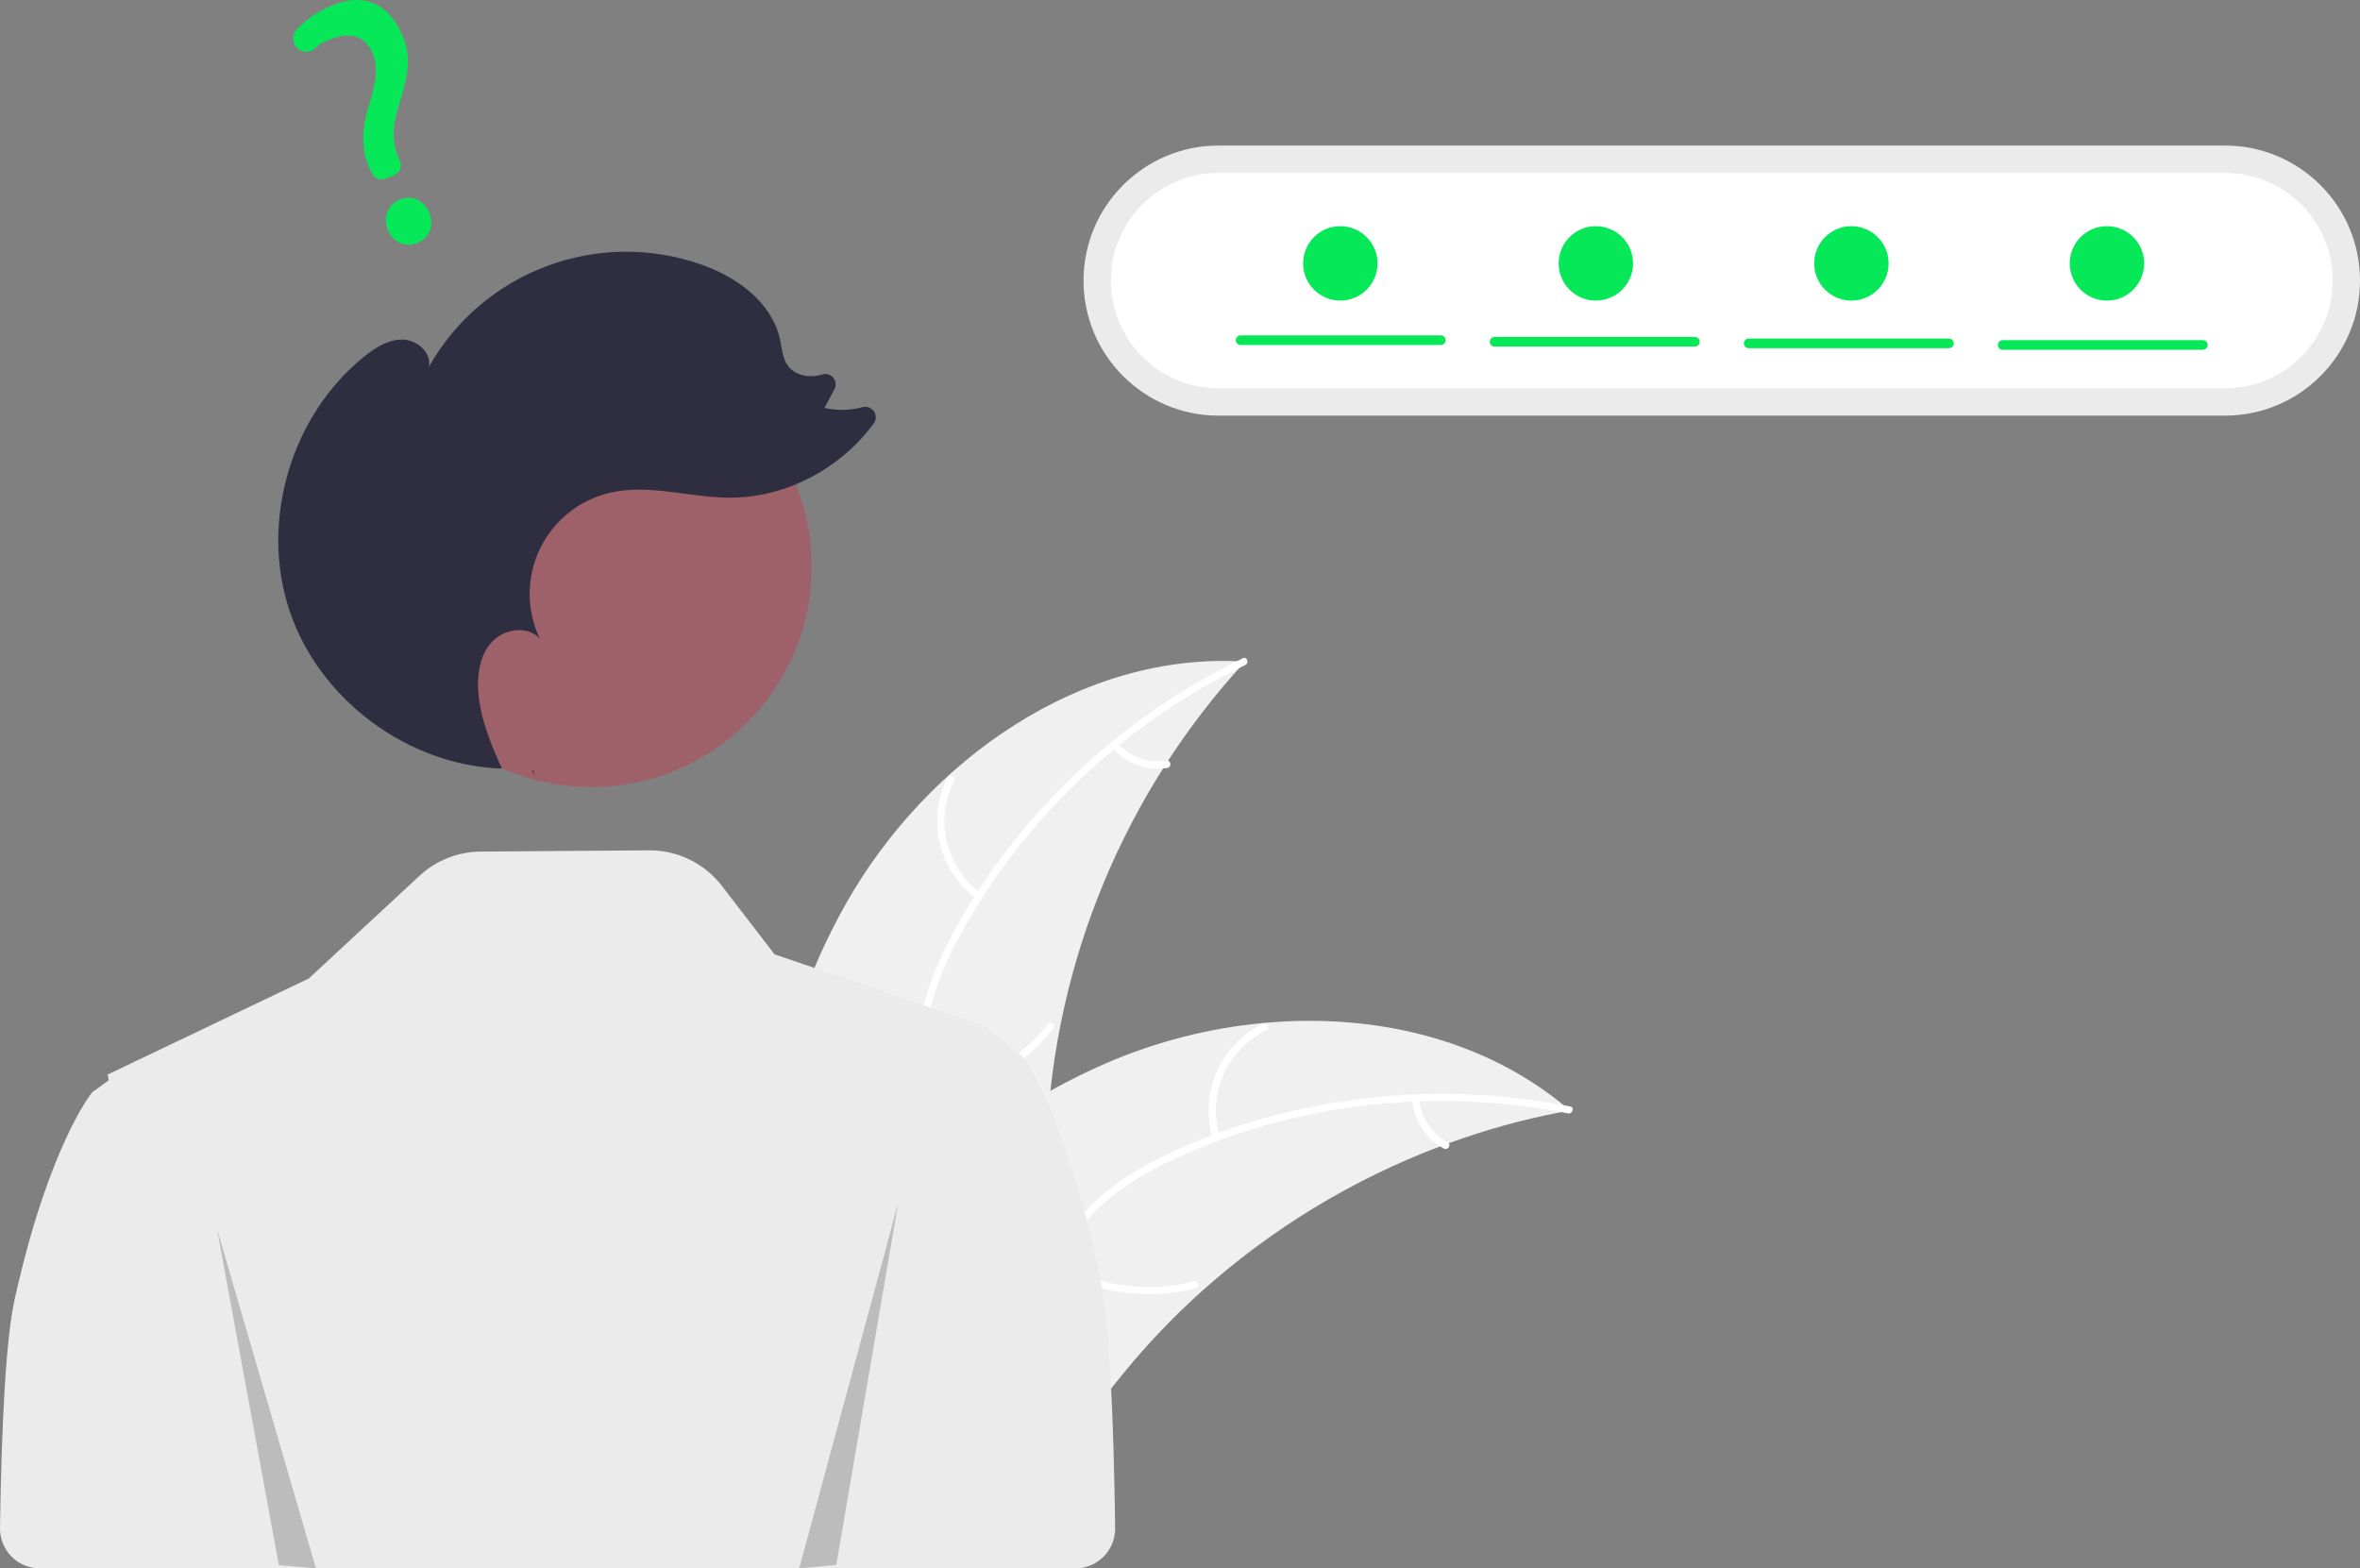 <?xml version="1.0" encoding="UTF-8" standalone="no"?><!-- Generator: Gravit.io --><svg xmlns="http://www.w3.org/2000/svg" xmlns:xlink="http://www.w3.org/1999/xlink" style="isolation:isolate" viewBox="0 0 691.244 459.38" width="691.244pt" height="459.38pt"><rect x="0" y="0" width="691.244" height="459.38" fill="#808080" stroke="none"/><defs><clipPath id="_clipPath_JLxE4rlskLtcBEu552qpnRRgoQqrcCip"><rect width="691.244" height="459.38"/></clipPath></defs><g clip-path="url(#_clipPath_JLxE4rlskLtcBEu552qpnRRgoQqrcCip)"><g><path d=" M 247.949 264.377 C 271.638 222.705 316.826 190.709 364.66 193.791 C 329.376 232.161 308.801 281.775 306.576 333.854 C 305.79 353.942 307.008 376.367 293.67 391.408 C 285.371 400.768 272.686 405.301 260.214 406.251 C 247.741 407.202 235.271 404.949 222.965 402.705 L 219.98 403.621 C 218.843 355.7 224.26 306.049 247.949 264.377 Z " fill="rgb(240,240,240)"/><path d=" M 364.731 194.794 C 329.358 211.823 299.196 240.262 280.681 274.947 C 276.678 282.445 273.27 290.401 271.783 298.812 C 270.296 307.227 271.335 315.237 274.209 323.229 C 276.836 330.536 280.37 337.706 281.176 345.524 C 282.025 353.765 278.993 361.47 273.535 367.585 C 266.857 375.067 257.889 379.704 248.961 383.933 C 239.049 388.629 228.678 393.349 221.657 402.114 C 220.807 403.176 219.209 401.793 220.058 400.733 C 232.273 385.485 253.182 382.619 267.682 370.336 C 274.448 364.604 279.527 356.799 279.206 347.653 C 278.926 339.656 275.288 332.259 272.564 324.884 C 269.703 317.14 268.277 309.354 269.302 301.097 C 270.352 292.652 273.456 284.547 277.25 276.978 C 285.806 259.91 297.515 244.241 310.928 230.695 C 326.344 215.125 344.309 202.307 364.047 192.795 C 365.269 192.207 365.945 194.21 364.731 194.794 L 364.731 194.794 Z " fill="rgb(255,255,255)"/><path d=" M 286.104 263.355 C 274.904 255.166 271.286 240.068 277.558 227.692 C 278.177 226.481 280.087 227.386 279.467 228.598 C 273.604 240.116 277.006 254.189 287.485 261.756 C 288.586 262.553 287.199 264.148 286.104 263.355 L 286.104 263.355 Z " fill="rgb(255,255,255)"/><path d=" M 272.388 319.7 C 285.977 317.715 298.317 310.68 306.95 300 C 307.804 298.942 309.402 300.323 308.549 301.381 C 299.545 312.478 286.688 319.772 272.543 321.807 C 271.195 322 271.047 319.892 272.388 319.7 L 272.388 319.7 Z " fill="rgb(255,255,255)"/><path d=" M 327.387 217.725 C 331 221.729 336.384 223.649 341.716 222.833 C 343.061 222.623 343.207 224.731 341.87 224.94 C 335.978 225.814 330.037 223.71 326.007 219.324 C 325.583 218.934 325.535 218.282 325.897 217.834 C 326.28 217.395 326.945 217.347 327.387 217.725 Z " fill="rgb(255,255,255)"/><path d=" M 459.836 325.25 C 459 325.405 458.164 325.56 457.32 325.731 C 446.088 327.873 435.049 330.925 424.311 334.855 C 423.476 335.146 422.634 335.453 421.809 335.767 C 396.04 345.512 372.304 359.957 351.808 378.367 C 343.659 385.7 336.08 393.642 329.136 402.125 C 319.547 413.841 310.082 427.308 297.551 434.947 C 296.252 435.758 294.905 436.489 293.516 437.134 L 221.329 407.192 C 221.199 407.041 221.062 406.907 220.931 406.756 L 217.994 405.693 C 218.322 405.23 218.672 404.757 218.999 404.295 C 219.188 404.026 219.393 403.763 219.582 403.494 C 219.713 403.317 219.845 403.14 219.953 402.973 C 219.996 402.913 220.041 402.855 220.077 402.812 C 220.185 402.644 220.304 402.5 220.405 402.349 Q 223.326 398.378 226.313 394.434 C 226.32 394.418 226.32 394.418 226.343 394.408 C 241.567 374.412 258.595 355.512 277.949 339.797 C 278.532 339.325 279.12 338.835 279.736 338.376 C 288.499 331.341 297.823 325.034 307.614 319.518 C 312.985 316.515 318.505 313.785 324.152 311.34 C 338.755 305.051 354.257 301.097 370.088 299.625 C 401.649 296.694 433.796 303.889 458.002 323.717 C 458.621 324.224 459.224 324.725 459.836 325.25 Z " fill="rgb(240,240,240)"/><path d=" M 459.294 326.098 C 420.798 318.398 379.593 322.946 343.927 339.492 C 336.216 343.069 328.705 347.369 322.454 353.189 C 316.2 359.013 312.207 366.034 309.69 374.146 C 307.389 381.562 305.894 389.414 301.83 396.141 C 297.547 403.233 290.487 407.559 282.447 409.156 C 272.61 411.109 262.658 409.412 252.983 407.414 C 242.242 405.195 231.119 402.72 220.237 405.491 C 218.918 405.827 218.475 403.761 219.791 403.426 C 238.725 398.605 257.145 408.906 276.118 407.828 C 284.97 407.325 293.725 404.151 298.976 396.656 C 303.567 390.102 305.115 382.006 307.38 374.477 C 309.759 366.571 313.308 359.495 319.098 353.521 C 325.02 347.409 332.379 342.807 339.965 339.048 C 357.072 330.572 375.855 325.11 394.72 322.37 C 416.403 319.22 438.465 319.801 459.951 324.09 C 461.281 324.356 460.615 326.363 459.294 326.099 L 459.294 326.098 Z " fill="rgb(255,255,255)"/><path d=" M 355.236 333.502 C 351.225 320.22 357.426 305.987 369.885 299.881 C 371.107 299.287 372.088 301.159 370.863 301.754 C 359.247 307.42 353.491 320.706 357.302 333.056 C 357.701 334.355 355.633 334.794 355.236 333.502 Z " fill="rgb(255,255,255)"/><path d=" M 310.362 370.232 C 322.406 376.828 336.495 378.641 349.817 375.311 C 351.137 374.98 351.581 377.046 350.263 377.376 C 336.393 380.816 321.736 378.899 309.217 372.007 C 308.024 371.35 309.175 369.578 310.362 370.232 L 310.362 370.232 Z " fill="rgb(255,255,255)"/><path d=" M 415.671 321.924 C 416.145 327.296 419.288 332.071 424.036 334.629 C 425.236 335.271 424.084 337.042 422.891 336.404 C 417.661 333.555 414.183 328.298 413.606 322.369 C 413.503 321.803 413.857 321.253 414.416 321.114 C 414.985 320.994 415.545 321.355 415.671 321.924 L 415.671 321.924 Z " fill="rgb(255,255,255)"/><path d=" M 322.325 374.648 C 312.216 325.767 299.579 309.469 299.579 309.469 L 294.751 305.726 L 288.946 301.216 L 288.974 300.636 L 287.597 300.168 L 287.273 299.917 L 286.743 299.51 L 286.658 299.602 L 286.478 299.788 L 260.207 290.858 L 226.877 279.537 L 211.444 259.476 C 206.348 252.853 198.445 248.998 190.089 249.06 L 140.799 249.425 C 134.134 249.474 127.729 252.015 122.843 256.547 L 90.445 286.598 L 39.963 310.708 L 39.878 310.623 L 39.348 311.001 L 31.548 314.731 L 31.87 316.406 L 27.042 319.89 C 27.042 319.89 14.406 335.054 4.296 380.538 C 1.724 392.111 0.458 416.937 0.001 447.529 C -0.045 450.655 1.164 453.669 3.358 455.897 C 5.552 458.124 8.547 459.379 11.674 459.38 L 281.306 459.38 L 281.306 459.379 L 314.96 459.379 C 318.084 459.378 321.077 458.125 323.271 455.9 C 325.464 453.676 326.675 450.665 326.632 447.541 C 326.186 414.252 324.921 387.199 322.325 374.648 Z " fill="rgb(235,235,235)"/><path d=" M 356.921 42.629 C 335.076 42.629 317.367 60.338 317.367 82.182 C 317.367 104.027 335.076 121.736 356.921 121.736 L 651.69 121.736 C 673.535 121.736 691.244 104.027 691.244 82.182 C 691.244 60.338 673.535 42.629 651.69 42.629 L 356.921 42.629 Z " fill="rgb(235,235,235)"/><path d=" M 356.921 50.634 C 339.497 50.634 325.372 64.759 325.372 82.182 C 325.372 99.606 339.497 113.731 356.921 113.731 L 651.69 113.731 C 669.114 113.731 683.239 99.606 683.239 82.182 C 683.239 64.759 669.114 50.634 651.69 50.634 L 356.921 50.634 Z " fill="rgb(255,255,255)"/><circle vector-effect="non-scaling-stroke" cx="173.184" cy="165.968" r="64.575" fill="rgb(158,97,106)"/><path d=" M 156.665 227.381 Q 156.251 226.47 155.84 225.552 C 155.945 225.556 156.05 225.571 156.156 225.574 L 156.665 227.381 Z " fill="rgb(47,46,65)"/><path d=" M 106.814 104.33 C 110.08 101.724 113.897 99.327 118.073 99.462 C 122.248 99.596 126.483 103.368 125.618 107.455 C 141.449 79.424 175.117 66.799 205.476 77.51 C 215.855 81.172 226.032 88.497 228.416 99.241 C 229.028 101.999 229.16 105.023 230.882 107.263 C 233.053 110.086 237.207 110.725 240.628 109.732 Q 240.679 109.717 240.73 109.702 C 241.913 109.298 243.222 109.656 244.034 110.605 C 244.847 111.554 244.998 112.903 244.417 114.009 L 241.48 119.485 C 245.182 120.31 249.028 120.229 252.692 119.247 C 253.938 118.92 255.256 119.412 255.983 120.477 C 256.71 121.542 256.688 122.949 255.929 123.991 C 246.246 137.285 230.069 145.869 213.561 145.768 C 201.828 145.697 189.974 141.653 178.555 144.351 C 169.608 146.465 162.098 152.514 158.126 160.805 C 154.153 169.096 154.145 178.739 158.104 187.037 C 154.596 183.2 147.815 184.108 144.226 187.87 C 140.638 191.632 139.709 197.247 140.071 202.433 C 140.624 210.366 143.732 217.84 147.008 225.115 C 119.539 224.25 93.557 204.981 84.812 178.918 C 76.03 152.747 85.233 121.545 106.814 104.33 Z " fill="rgb(47,46,65)"/><g opacity="0.2"><path d=" M 63.558 359.89 L 81.67 458.433 L 92.538 459.379 L 63.558 359.89 L 63.558 359.89 Z " fill="rgb(0,0,0)"/></g><g opacity="0.2"><path d=" M 263.063 352.459 L 244.951 458.362 L 234.084 459.379 L 263.063 352.459 L 263.063 352.459 Z " fill="rgb(0,0,0)"/></g><path d=" M 122.262 71.165 C 118.789 72.615 115.165 71.026 113.646 67.387 C 112.103 63.692 113.544 59.941 117.072 58.468 C 120.601 56.994 124.16 58.587 125.728 62.342 C 127.272 66.04 125.847 69.668 122.262 71.165 Z  M 115.61 51.195 L 112.848 52.348 C 111.418 52.938 109.775 52.335 109.065 50.96 L 108.929 50.693 C 105.958 45.335 105.617 38.823 107.923 31.348 C 110.059 24.643 110.946 19.927 109.162 15.655 C 107.099 10.715 102.695 9.168 97.078 11.409 C 94.9 12.319 94.207 12.304 92.492 14.005 C 91.739 14.761 90.711 15.179 89.643 15.163 C 88.611 15.151 87.628 14.72 86.92 13.969 C 85.519 12.483 85.507 10.166 86.893 8.666 C 89.775 5.65 93.25 3.264 97.1 1.658 C 109.168 -3.381 115.242 4.058 118.022 10.716 C 120.742 17.228 119.212 23.27 116.754 31.094 C 114.695 37.596 114.815 42.414 117.154 47.205 C 117.496 47.937 117.524 48.776 117.232 49.529 C 116.941 50.282 116.355 50.883 115.61 51.195 L 115.61 51.195 Z " fill="rgb(7,232,89)"/><path d=" M 422.031 101.047 L 363.383 101.047 C 362.876 101.05 362.406 100.782 362.152 100.343 C 361.897 99.905 361.897 99.364 362.152 98.925 C 362.406 98.487 362.876 98.218 363.383 98.222 L 422.031 98.222 C 422.808 98.227 423.434 98.858 423.434 99.634 C 423.434 100.411 422.808 101.042 422.031 101.047 L 422.031 101.047 Z " fill="rgb(7,232,89)"/><path d=" M 496.43 101.518 L 437.782 101.518 C 437.275 101.521 436.805 101.253 436.55 100.814 C 436.296 100.376 436.296 99.834 436.55 99.396 C 436.805 98.957 437.275 98.689 437.782 98.692 L 496.43 98.692 C 496.937 98.689 497.407 98.957 497.661 99.396 C 497.916 99.834 497.916 100.376 497.661 100.814 C 497.407 101.253 496.937 101.521 496.43 101.518 L 496.43 101.518 Z " fill="rgb(7,232,89)"/><path d=" M 570.829 101.989 L 512.18 101.989 C 511.404 101.983 510.777 101.352 510.777 100.576 C 510.777 99.799 511.404 99.169 512.18 99.163 L 570.829 99.163 C 571.336 99.16 571.805 99.428 572.06 99.867 C 572.314 100.305 572.314 100.847 572.06 101.285 C 571.805 101.724 571.336 101.992 570.829 101.989 L 570.829 101.989 Z " fill="rgb(7,232,89)"/><path d=" M 645.227 102.459 L 586.579 102.459 C 585.803 102.454 585.176 101.823 585.176 101.047 C 585.176 100.27 585.803 99.639 586.579 99.634 L 645.227 99.634 C 646.004 99.639 646.63 100.27 646.63 101.047 C 646.63 101.823 646.004 102.454 645.227 102.459 L 645.227 102.459 Z " fill="rgb(7,232,89)"/><circle vector-effect="non-scaling-stroke" cx="392.578" cy="77.146" r="10.9" fill="rgb(7,232,89)"/><circle vector-effect="non-scaling-stroke" cx="467.426" cy="77.146" r="10.9" fill="rgb(7,232,89)"/><circle vector-effect="non-scaling-stroke" cx="542.274" cy="77.146" r="10.9" fill="rgb(7,232,89)"/><circle vector-effect="non-scaling-stroke" cx="617.122" cy="77.146" r="10.9" fill="rgb(7,232,89)"/></g></g></svg>